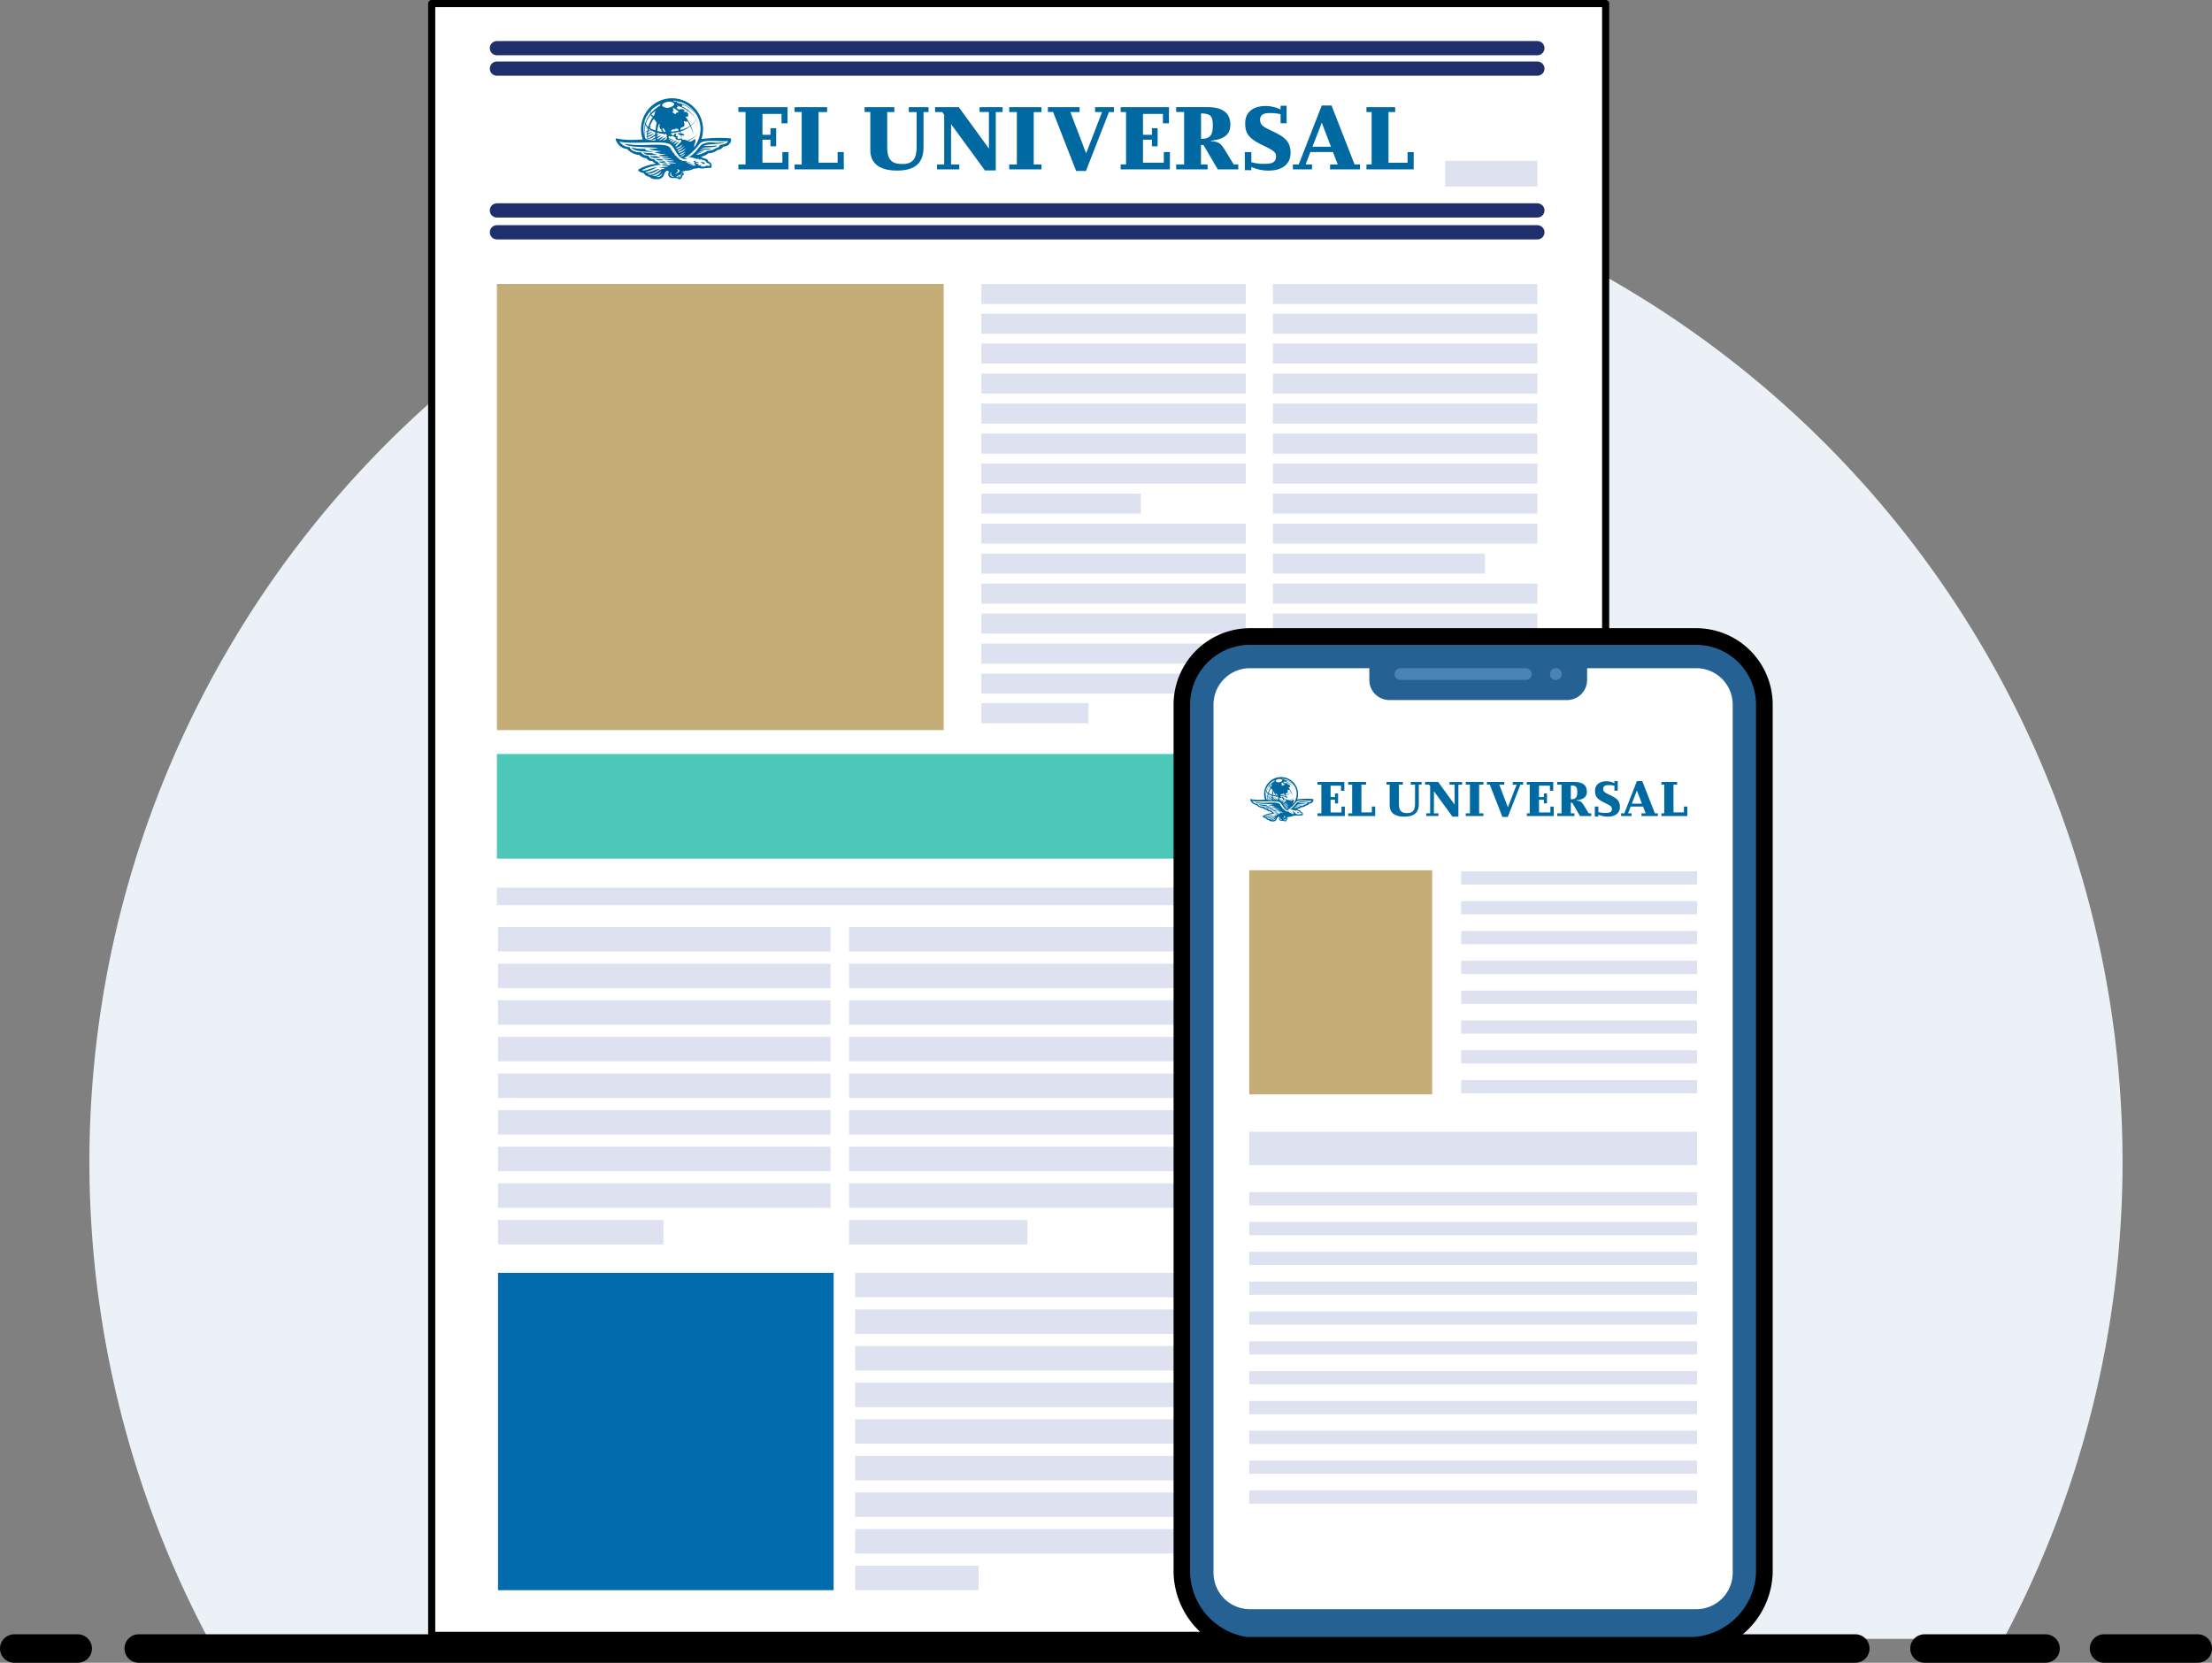 <svg xmlns="http://www.w3.org/2000/svg" width="155.326" height="116.788" viewBox="0 0 155.326 116.788">
  <rect x="0" y="0" width="155.326" height="116.788" fill="#808080" stroke="none"/>
  <g id="Group_8630" data-name="Group 8630" transform="translate(-19025.443 -4267.082)">
    <path id="Path_60466" data-name="Path 60466" d="M132.822,86.369a71.4,71.4,0,0,0-63.036,104.9H195.858a71.4,71.4,0,0,0-63.036-104.9Z" transform="translate(18970.283 4190.918)" fill="#ecf1f7"/>
    <g id="Group_8589" data-name="Group 8589" transform="translate(19026.443 4382.87)">
      <line id="Line_365" data-name="Line 365" x2="8.502" transform="translate(134.136)" fill="none" stroke="#000" stroke-linecap="round" stroke-linejoin="round" stroke-width="2"/>
      <line id="Line_366" data-name="Line 366" x2="6.581" transform="translate(146.745)" fill="none" stroke="#000" stroke-linecap="round" stroke-linejoin="round" stroke-width="2"/>
      <line id="Line_367" data-name="Line 367" x1="120.538" transform="translate(8.741)" fill="none" stroke="#000" stroke-linecap="round" stroke-linejoin="round" stroke-width="2"/>
      <line id="Line_368" data-name="Line 368" x1="4.457" fill="none" stroke="#000" stroke-linecap="round" stroke-linejoin="round" stroke-width="2"/>
    </g>
    <g id="Group_8610" data-name="Group 8610" transform="translate(19055.756 4267.332)">
      <g id="Group_8604" data-name="Group 8604" transform="translate(0 0)">
        <g id="Group_8603" data-name="Group 8603" transform="translate(0 0)">
          <rect id="Rectangle_3315" data-name="Rectangle 3315" width="82.435" height="114.613" transform="translate(0 0)" fill="#fff" stroke="#000" stroke-linecap="round" stroke-linejoin="round" stroke-width="0.5"/>
          <g id="Group_8600" data-name="Group 8600" transform="translate(4.58 19.695)">
            <g id="Group_8597" data-name="Group 8597" transform="translate(34.013)">
              <rect id="Rectangle_3316" data-name="Rectangle 3316" width="18.569" height="1.405" transform="translate(0 4.185)" fill="#dee1ef"/>
              <rect id="Rectangle_3317" data-name="Rectangle 3317" width="18.569" height="1.405" transform="translate(0 6.293)" fill="#dee1ef"/>
              <rect id="Rectangle_3318" data-name="Rectangle 3318" width="18.569" height="1.405" transform="translate(0 8.401)" fill="#dee1ef"/>
              <rect id="Rectangle_3319" data-name="Rectangle 3319" width="18.569" height="1.405" transform="translate(0 10.508)" fill="#dee1ef"/>
              <rect id="Rectangle_3320" data-name="Rectangle 3320" width="18.569" height="1.405" transform="translate(0 12.616)" fill="#dee1ef"/>
              <rect id="Rectangle_3321" data-name="Rectangle 3321" width="11.205" height="1.405" transform="translate(0 14.724)" fill="#dee1ef"/>
              <rect id="Rectangle_3322" data-name="Rectangle 3322" width="18.569" height="1.405" transform="translate(0 16.831)" fill="#dee1ef"/>
              <rect id="Rectangle_3323" data-name="Rectangle 3323" width="18.569" height="1.405" transform="translate(0 18.939)" fill="#dee1ef"/>
              <rect id="Rectangle_3324" data-name="Rectangle 3324" width="18.569" height="1.405" transform="translate(0 21.046)" fill="#dee1ef"/>
              <rect id="Rectangle_3325" data-name="Rectangle 3325" width="18.569" height="1.405" transform="translate(0 23.154)" fill="#dee1ef"/>
              <rect id="Rectangle_3326" data-name="Rectangle 3326" width="18.569" height="1.405" transform="translate(0 25.262)" fill="#dee1ef"/>
              <rect id="Rectangle_3327" data-name="Rectangle 3327" width="18.569" height="1.405" transform="translate(0 27.369)" fill="#dee1ef"/>
              <rect id="Rectangle_3328" data-name="Rectangle 3328" width="7.523" height="1.405" transform="translate(0 29.448)" fill="#dee1ef"/>
              <rect id="Rectangle_3329" data-name="Rectangle 3329" width="18.569" height="1.405" transform="translate(0 2.093)" fill="#dee1ef"/>
              <rect id="Rectangle_3330" data-name="Rectangle 3330" width="18.569" height="1.405" fill="#dee1ef"/>
            </g>
            <g id="Group_8598" data-name="Group 8598" transform="translate(54.49)">
              <rect id="Rectangle_3331" data-name="Rectangle 3331" width="18.571" height="1.405" transform="translate(0 4.185)" fill="#dee1ef"/>
              <rect id="Rectangle_3332" data-name="Rectangle 3332" width="18.571" height="1.405" transform="translate(0 2.093)" fill="#dee1ef"/>
              <rect id="Rectangle_3333" data-name="Rectangle 3333" width="18.571" height="1.405" fill="#dee1ef"/>
              <rect id="Rectangle_3334" data-name="Rectangle 3334" width="18.571" height="1.405" transform="translate(0 6.293)" fill="#dee1ef"/>
              <rect id="Rectangle_3335" data-name="Rectangle 3335" width="18.571" height="1.405" transform="translate(0 8.401)" fill="#dee1ef"/>
              <rect id="Rectangle_3336" data-name="Rectangle 3336" width="18.571" height="1.405" transform="translate(0 10.508)" fill="#dee1ef"/>
              <rect id="Rectangle_3337" data-name="Rectangle 3337" width="18.571" height="1.405" transform="translate(0 12.616)" fill="#dee1ef"/>
              <rect id="Rectangle_3338" data-name="Rectangle 3338" width="18.571" height="1.405" transform="translate(0 14.724)" fill="#dee1ef"/>
              <rect id="Rectangle_3339" data-name="Rectangle 3339" width="18.571" height="1.405" transform="translate(0 16.831)" fill="#dee1ef"/>
              <rect id="Rectangle_3340" data-name="Rectangle 3340" width="14.889" height="1.405" transform="translate(0 18.939)" fill="#dee1ef"/>
              <rect id="Rectangle_3341" data-name="Rectangle 3341" width="18.571" height="1.405" transform="translate(0 21.046)" fill="#dee1ef"/>
              <rect id="Rectangle_3342" data-name="Rectangle 3342" width="18.571" height="1.405" transform="translate(0 23.154)" fill="#dee1ef"/>
              <rect id="Rectangle_3343" data-name="Rectangle 3343" width="18.571" height="1.405" transform="translate(0 25.262)" fill="#dee1ef"/>
              <rect id="Rectangle_3344" data-name="Rectangle 3344" width="18.571" height="1.405" transform="translate(0 27.369)" fill="#dee1ef"/>
              <rect id="Rectangle_3345" data-name="Rectangle 3345" width="11.206" height="1.405" transform="translate(0 29.448)" fill="#dee1ef"/>
            </g>
            <rect id="Rectangle_3346" data-name="Rectangle 3346" width="73.061" height="1.224" transform="translate(0 42.403)" fill="#dee1ef"/>
            <rect id="Rectangle_3347" data-name="Rectangle 3347" width="23.568" height="7.347" transform="translate(49.493 33.016)" fill="#4dc7b8"/>
            <rect id="Rectangle_3348" data-name="Rectangle 3348" width="48.208" height="7.347" transform="translate(0 33.016)" fill="#4dc7b8"/>
            <g id="Group_8599" data-name="Group 8599" transform="translate(25.154 69.455)">
              <rect id="Rectangle_3349" data-name="Rectangle 3349" width="22.987" height="1.715" fill="#dee1ef"/>
              <rect id="Rectangle_3350" data-name="Rectangle 3350" width="22.987" height="1.715" transform="translate(0 2.572)" fill="#dee1ef"/>
              <rect id="Rectangle_3351" data-name="Rectangle 3351" width="22.987" height="1.715" transform="translate(0 5.144)" fill="#dee1ef"/>
              <rect id="Rectangle_3352" data-name="Rectangle 3352" width="22.987" height="1.715" transform="translate(0 7.716)" fill="#dee1ef"/>
              <rect id="Rectangle_3353" data-name="Rectangle 3353" width="22.987" height="1.715" transform="translate(0 10.287)" fill="#dee1ef"/>
              <rect id="Rectangle_3354" data-name="Rectangle 3354" width="22.987" height="1.714" transform="translate(0 12.86)" fill="#dee1ef"/>
              <rect id="Rectangle_3355" data-name="Rectangle 3355" width="22.987" height="1.714" transform="translate(0 15.432)" fill="#dee1ef"/>
              <rect id="Rectangle_3356" data-name="Rectangle 3356" width="22.987" height="1.715" transform="translate(0 18.003)" fill="#dee1ef"/>
              <rect id="Rectangle_3357" data-name="Rectangle 3357" width="8.67" height="1.715" transform="translate(0 20.575)" fill="#dee1ef"/>
              <rect id="Rectangle_3358" data-name="Rectangle 3358" width="23.353" height="1.715" transform="translate(24.285)" fill="#dee1ef"/>
              <rect id="Rectangle_3359" data-name="Rectangle 3359" width="23.353" height="1.715" transform="translate(24.285 2.572)" fill="#dee1ef"/>
              <rect id="Rectangle_3360" data-name="Rectangle 3360" width="23.353" height="1.715" transform="translate(24.285 5.144)" fill="#dee1ef"/>
              <rect id="Rectangle_3361" data-name="Rectangle 3361" width="23.353" height="1.715" transform="translate(24.285 7.716)" fill="#dee1ef"/>
              <rect id="Rectangle_3362" data-name="Rectangle 3362" width="23.353" height="1.715" transform="translate(24.285 10.287)" fill="#dee1ef"/>
              <rect id="Rectangle_3363" data-name="Rectangle 3363" width="23.353" height="1.714" transform="translate(24.285 12.86)" fill="#dee1ef"/>
              <rect id="Rectangle_3364" data-name="Rectangle 3364" width="23.353" height="1.714" transform="translate(24.285 15.432)" fill="#dee1ef"/>
              <rect id="Rectangle_3365" data-name="Rectangle 3365" width="23.353" height="1.715" transform="translate(24.285 18.003)" fill="#dee1ef"/>
              <rect id="Rectangle_3366" data-name="Rectangle 3366" width="15.116" height="1.715" transform="translate(24.285 20.575)" fill="#dee1ef"/>
            </g>
          </g>
          <line id="Line_370" data-name="Line 370" x2="73.061" transform="translate(4.58 4.569)" fill="none" stroke="#1f2f6d" stroke-linecap="round" stroke-linejoin="round" stroke-width="1"/>
          <line id="Line_371" data-name="Line 371" x2="73.061" transform="translate(4.58 3.132)" fill="none" stroke="#1f2f6d" stroke-linecap="round" stroke-linejoin="round" stroke-width="1"/>
          <line id="Line_372" data-name="Line 372" x2="73.061" transform="translate(4.58 14.529)" fill="none" stroke="#1f2f6d" stroke-linecap="round" stroke-linejoin="round" stroke-width="1"/>
          <line id="Line_373" data-name="Line 373" x2="73.061" transform="translate(4.58 16.066)" fill="none" stroke="#1f2f6d" stroke-linecap="round" stroke-linejoin="round" stroke-width="1"/>
          <rect id="Rectangle_3367" data-name="Rectangle 3367" width="6.476" height="1.802" transform="translate(71.164 11.047)" fill="#dee1ef"/>
          <rect id="Rectangle_3368" data-name="Rectangle 3368" width="31.372" height="31.333" transform="translate(4.58 19.695)" fill="#c4ad76"/>
          <rect id="Rectangle_3369" data-name="Rectangle 3369" width="23.568" height="22.29" transform="translate(4.657 89.15)" fill="#006cad"/>
          <g id="Group_8602" data-name="Group 8602" transform="translate(4.657 64.864)">
            <rect id="Rectangle_3370" data-name="Rectangle 3370" width="23.568" height="22.29" transform="translate(49.146)" fill="#006cad"/>
            <g id="Group_8601" data-name="Group 8601">
              <rect id="Rectangle_3371" data-name="Rectangle 3371" width="22.987" height="1.715" transform="translate(24.651)" fill="#dee1ef"/>
              <rect id="Rectangle_3372" data-name="Rectangle 3372" width="22.987" height="1.715" transform="translate(24.651 2.572)" fill="#dee1ef"/>
              <rect id="Rectangle_3373" data-name="Rectangle 3373" width="22.987" height="1.714" transform="translate(24.651 5.144)" fill="#dee1ef"/>
              <rect id="Rectangle_3374" data-name="Rectangle 3374" width="22.987" height="1.714" transform="translate(24.651 7.716)" fill="#dee1ef"/>
              <rect id="Rectangle_3375" data-name="Rectangle 3375" width="22.987" height="1.715" transform="translate(24.651 10.287)" fill="#dee1ef"/>
              <rect id="Rectangle_3376" data-name="Rectangle 3376" width="22.987" height="1.714" transform="translate(24.651 12.86)" fill="#dee1ef"/>
              <rect id="Rectangle_3377" data-name="Rectangle 3377" width="22.987" height="1.714" transform="translate(24.651 15.432)" fill="#dee1ef"/>
              <rect id="Rectangle_3378" data-name="Rectangle 3378" width="22.987" height="1.715" transform="translate(24.651 18.003)" fill="#dee1ef"/>
              <rect id="Rectangle_3379" data-name="Rectangle 3379" width="12.52" height="1.715" transform="translate(24.651 20.575)" fill="#dee1ef"/>
              <rect id="Rectangle_3380" data-name="Rectangle 3380" width="23.353" height="1.715" fill="#dee1ef"/>
              <rect id="Rectangle_3381" data-name="Rectangle 3381" width="23.353" height="1.715" transform="translate(0 2.572)" fill="#dee1ef"/>
              <rect id="Rectangle_3382" data-name="Rectangle 3382" width="23.353" height="1.714" transform="translate(0 5.144)" fill="#dee1ef"/>
              <rect id="Rectangle_3383" data-name="Rectangle 3383" width="23.353" height="1.714" transform="translate(0 7.716)" fill="#dee1ef"/>
              <rect id="Rectangle_3384" data-name="Rectangle 3384" width="23.353" height="1.715" transform="translate(0 10.287)" fill="#dee1ef"/>
              <rect id="Rectangle_3385" data-name="Rectangle 3385" width="23.353" height="1.714" transform="translate(0 12.86)" fill="#dee1ef"/>
              <rect id="Rectangle_3386" data-name="Rectangle 3386" width="23.353" height="1.714" transform="translate(0 15.432)" fill="#dee1ef"/>
              <rect id="Rectangle_3387" data-name="Rectangle 3387" width="23.353" height="1.715" transform="translate(0 18.003)" fill="#dee1ef"/>
              <rect id="Rectangle_3388" data-name="Rectangle 3388" width="11.616" height="1.715" transform="translate(0 20.575)" fill="#dee1ef"/>
            </g>
          </g>
        </g>
        <g id="logo-el-universal" transform="translate(12.914 6.654)">
          <g id="Group_8392" data-name="Group 8392" transform="translate(8.622 0.507)">
            <g id="Group_8391" data-name="Group 8391">
              <g id="Group_8390" data-name="Group 8390">
                <path id="Path_57775" data-name="Path 57775" d="M1031.157,103.169h-3.516v-.345h.5V99.14h-.5V98.8h3.451v1.133h-.423v-.656h-1.338v1.463h.563v-.463h.4v1.272h-.4v-.464h-.563V102.7h1.4v-.747h.43Z" transform="translate(-1027.64 -98.684)" fill="#0069a2"/>
                <path id="Path_57776" data-name="Path 57776" d="M1041.534,103.169h-3.458v-.345h.5V99.14h-.5V98.8h2.285v.344h-.6V102.7h1.338v-.748h.43Z" transform="translate(-1034.13 -98.684)" fill="#0069a2"/>
                <path id="Path_57777" data-name="Path 57777" d="M1055.563,99.144h-.355v2.491c0,1.206-.735,1.622-1.868,1.622-1.231,0-1.868-.524-1.868-1.437V99.143h-.4V98.8h2.087v.344h-.5v2.472c0,.954.378,1.179,1.073,1.179.729,0,.993-.39.993-1.179V99.151h-.55V98.8h1.389Z" transform="translate(-1042.208 -98.687)" fill="#0069a2"/>
                <path id="Path_57778" data-name="Path 57778" d="M1065.283,102.824h.579v.344H1064.3v-.344h.5V99.333c0-.007-.139-.192-.139-.192h-.5V98.8h1.667l2.113,2.908V99.14h-.656V98.8h1.617v.344h-.477v4.1h-.762l-2.379-3.252Z" transform="translate(-1050.349 -98.684)" fill="#0069a2"/>
                <path id="Path_57779" data-name="Path 57779" d="M1080.195,103.169h-2.262v-.345h.535V99.141h-.535V98.8h2.262v.345h-.542v3.682h.542Z" transform="translate(-1058.914 -98.684)" fill="#0069a2"/>
                <path id="Path_57780" data-name="Path 57780" d="M1087.789,103.281h-.691l-1.617-4.14h-.365V98.8h2.228v.344h-.65l1.106,2.9,1.119-2.9h-.49V98.8h1.326v.344h-.352Z" transform="translate(-1063.382 -98.685)" fill="#0069a2"/>
                <path id="Path_57781" data-name="Path 57781" d="M1102.085,103.169h-3.457v-.345h.378V99.142h-.378V98.8h3.391v1.133h-.424v-.656h-1.4v1.465h.628v-.464h.4v1.272h-.4v-.464h-.628V102.7h1.463v-.748h.429Z" transform="translate(-1071.784 -98.685)" fill="#0069a2"/>
                <path id="Path_57782" data-name="Path 57782" d="M1111.371,101.156c1.146-.105,1.378-.616,1.378-1.113,0-.8-.5-1.245-1.6-1.245h-2.206v.344h.557v3.683h-.557v.344h2.206v-.344h-.464v-1.371h.172l1.006,1.715h1.442v-.345h-.322l-.6-.981c-.3-.489-.424-.616-1.014-.661v-.028Zm-.682-1.914h.053c.656,0,.775.265.775.827s-.085.954-.8.954h-.026Z" transform="translate(-1078.201 -98.685)" fill="#0069a2"/>
                <path id="Path_57783" data-name="Path 57783" d="M1122.14,103.065h-.456v-1.272h.456v.709a3.217,3.217,0,0,0,.981.113c.549,0,.754-.152.754-.536,0-.3-.265-.444-.881-.742-.961-.464-1.285-.775-1.285-1.57,0-.822.616-1.212,1.438-1.212a2.438,2.438,0,0,1,1.047.245v-.264h.424v1.231h-.424v-.635a3.032,3.032,0,0,0-.768-.08c-.45,0-.669.139-.669.47,0,.4.265.511.822.781.755.365,1.318.656,1.318,1.536,0,.841-.649,1.252-1.523,1.252a2.784,2.784,0,0,1-1.231-.259Z" transform="translate(-1086.121 -98.521)" fill="#0069a2"/>
                <path id="Path_57784" data-name="Path 57784" d="M1131.832,101.766h1.583l.337.874h-.537v.344h2.1v-.344h-.38l-1.617-4.14h-.688l-1.617,4.14h-.41v.344h1.344v-.344h-.45Zm1.444-.371h-1.3c.007,0,.656-1.689.656-1.689Z" transform="translate(-1091.666 -98.5)" fill="#0069a2"/>
                <path id="Path_57785" data-name="Path 57785" d="M1147.583,103.169h-3.318v-.344h.363V99.142h-.363V98.8h2.017v.344h-.468v3.563h1.339v-.748h.431Z" transform="translate(-1100.163 -98.685)" fill="#0069a2"/>
              </g>
            </g>
          </g>
          <g id="Group_8394" data-name="Group 8394" transform="translate(0)">
            <g id="Group_8393" data-name="Group 8393">
              <path id="Path_57786" data-name="Path 57786" d="M1007.9,106.418c.257.139.446.172,1.362.21.144-.019-.267-.068-.345-.092-.3-.093-.035-.138-.241-.125a2.921,2.921,0,0,1-.6-.04C1007.885,106.344,1007.693,106.266,1007.9,106.418Z" transform="translate(-1006.687 -102.86)" fill="#0069a2"/>
              <path id="Path_57787" data-name="Path 57787" d="M1020.133,103.6c.013-.016.025-.033.036-.05C1020.157,103.565,1020.146,103.581,1020.133,103.6Z" transform="translate(-1014.35 -101.132)" fill="#0069a2"/>
              <path id="Path_57788" data-name="Path 57788" d="M1012.3,108.441c.071.1.387.111.5.075.1.007.033-.047-.024-.054-.053.011-.112-.047-.123-.04C1012.392,108.483,1012.281,108.4,1012.3,108.441Z" transform="translate(-1009.475 -104.163)" fill="#0069a2"/>
              <path id="Path_57789" data-name="Path 57789" d="M1012.862,99.967a9.792,9.792,0,0,0-1.991.054,2.075,2.075,0,0,0,.107-.689,2.176,2.176,0,1,0-4.231.718c-1.7.127-1.881-.174-1.907-.025a.935.935,0,0,0,.816.7,1.252,1.252,0,0,0,.848.415.814.814,0,0,0,.5.229.442.442,0,0,0,.429.2.24.24,0,0,0,.18.128s-.007.045.05.064a2.969,2.969,0,0,0-1.246.417c.03.143.317.233.393.221a.488.488,0,0,0,.4.27.571.571,0,0,0,.487.165.473.473,0,0,0,.544-.312c.023-.1.1-.255.24-.275a.226.226,0,0,1,.117.072.28.28,0,0,0,.03.383.535.535,0,0,0,.4.043c.082.079.152.018.194.041-.016.028.072.083.15.05s.092-.069.1-.094a.068.068,0,0,0,.021-.079.053.053,0,0,0,.033-.068l0-.006c.053.014.1-.065.1-.116-.007-.1-.07-.115-.164-.115a.873.873,0,0,1,.434-.116,1.134,1.134,0,0,0,.381-.114c.11-.033.208-.033.3-.053.064-.013.111-.009.15-.019.025.024.1.054.316.023a3.936,3.936,0,0,1,.508-.03c.135-.374-.183-.435-.183-.435-.049-.1-.083-.186-.236-.22s-.193-.03-.213-.1a.215.215,0,0,0-.109,0,.316.316,0,0,1,.107-.054c.31-.08.377-.174.416-.222a1.026,1.026,0,0,0,.666-.229.526.526,0,0,0,.4-.237C1012.972,100.538,1013.048,99.936,1012.862,99.967Zm-3.4,1.282a.107.107,0,0,1-.045-.049.9.9,0,0,0,.27-.123c.171-.1,0,.023-.046.084C1009.643,101.161,1009.612,101.208,1009.461,101.249Zm-1.69-1.2s-.027-.093.016-.1c.073-.021.186-.139.263-.161,0,0,.056-.062-.3.082,0-.033,0-.036,0-.084a.447.447,0,0,1,.12-.049c.008-.043-.086-.015-.114-.032s0-.06,0-.123a2.164,2.164,0,0,0,.437.071c.025.02.169.1.111.023l0-.014.087,0a.172.172,0,0,0,.023.059l.017.021,0,.272c-.033.016-.1.062-.157.09a.312.312,0,0,1-.125.019c.091-.058.125-.127.244-.2,0,0-.067-.062-.324.137a.348.348,0,0,1-.188.057v-.005c.108-.046.254-.223.369-.262C1008.239,99.854,1008.166,99.81,1007.772,100.053Zm-.567.036-.075,0c-.005-.032-.011-.077-.011-.077a.555.555,0,0,0,.275-.067c.068-.033.12-.116.226-.109.01,0,.013.048.016.079-.02.01-.07.02-.09.03-.113.056-.113.138-.341.147Zm2.3-2.471a1.5,1.5,0,0,1,.425.17.31.31,0,0,1-.015.2,2.269,2.269,0,0,0-.43-.258C1009.532,97.705,1009.529,97.664,1009.507,97.618Zm-.575-.122h0c.082.1-.036.23-.262.3a.528.528,0,0,1-.522-.076c-.082-.1,0-.208.228-.275a.608.608,0,0,1,.555.053Zm-1.3.605c-.042.034-.028.083-.04.126-.005.019-.019.057-.034.1s-.038.051-.055.078a.915.915,0,0,1-.1-.07.239.239,0,0,1-.042-.052,2.185,2.185,0,0,1,.313-.25A.417.417,0,0,1,1007.63,98.1Zm1.117,1.362a.343.343,0,0,1,.048-.087c.021-.032.1-.036.128-.033a.255.255,0,0,0,.068.008.2.2,0,0,0,.06-.045c.026-.023.057-.011.083-.008a.2.2,0,0,1,.077.028.094.094,0,0,1,.043.033.147.147,0,0,1,.013.068,3.869,3.869,0,0,1-.546.085.327.327,0,0,0,.027-.049Zm.459-1.3c-.044.01-.09,0-.108.023s-.019.115-.12.067c-.06-.08-.082-.045-.12-.09a.058.058,0,0,1,0-.081.055.055,0,0,1,.024-.014c.03-.011.024-.04.018-.073s-.047-.04-.03-.1c.006-.021.015-.066.082-.035a2.231,2.231,0,0,1,.27.212C1009.269,98.126,1009.249,98.155,1009.207,98.164Zm-1.474-.472a1.107,1.107,0,0,1,.286-.127c-.018.033-.07.1-.082.126a2.626,2.626,0,0,0-.616.521.311.311,0,0,1,.006-.194A1.537,1.537,0,0,1,1007.732,97.692Zm-.4.683a.529.529,0,0,0,.113.108,2.618,2.618,0,0,0-.309.686.421.421,0,0,1-.172-.217,1.769,1.769,0,0,1,.344-.616C1007.31,98.345,1007.32,98.365,1007.328,98.375Zm-.148.937c.047.03.06.062.111.086a.77.77,0,0,0-.138.023C1007.161,99.386,1007.17,99.347,1007.18,99.312Zm-.11-.068c-.036.012-.113.039-.092.045a.932.932,0,0,1,.126-.006c-.012.056-.028.118-.037.169-.047.016-.133.048-.146.09.034-.007.09-.026.133-.033a1.151,1.151,0,0,0-.012.154.378.378,0,0,0-.082.067c.018,0,.06-.018.083-.022,0,.012,0,.056,0,.068s-.013-.162,0,.062c-.016.025-.042.045-.051.062l.053-.015a1.8,1.8,0,0,0,.033.2.333.333,0,0,1-.112-.076.421.421,0,0,1-.067-.094,2.148,2.148,0,0,1,.03-.878.778.778,0,0,0,.14.2Zm-.228.51a2.017,2.017,0,0,1,.022-.985.891.891,0,0,0,.028.212,2.777,2.777,0,0,0-.05.774Zm.4-.012c-.043.022-.079.046-.133.076a1.082,1.082,0,0,1,.005-.133.884.884,0,0,0,.1-.04c.111-.038.12-.077.21-.1,0,0-.033-.043-.258.051-.014.005-.039.023-.054.03a.6.6,0,0,1,.021-.132c.074-.025.1-.063.168-.085a2.254,2.254,0,0,0,.32.137c0,.071,0,.18-.041.191a1.015,1.015,0,0,0-.2.12.739.739,0,0,1-.264.129c-.007-.039-.008-.068-.012-.107a1.174,1.174,0,0,0,.18-.071c.111-.047.143-.124.259-.161,0,0-.012-.056-.3.1Zm-.017-.512c.04-.023.154-.04.13-.058a1,1,0,0,0-.12.009,1.8,1.8,0,0,1,.293-.578c.056.055.03.113.1.136.05.037.033.076.068.11l.03.018a5.565,5.565,0,0,0-.09.555A1.21,1.21,0,0,1,1007.225,99.23Zm.658-.267a.076.076,0,0,1,.046.1l0,.006a.122.122,0,0,0,0,.139.32.32,0,0,1,.04.09.3.3,0,0,0,.076.083c.019.015.011.055.011.055a.737.737,0,0,0,.073.065.1.1,0,0,1,.021.019,2.061,2.061,0,0,1-.387-.06,1.728,1.728,0,0,1,.12-.494Zm.25.393c-.033-.07-.009-.093.015-.1s.086.055.1.084.035.045.054.083.04.067.057.1c-.039,0-.1,0-.133-.005-.012-.02-.006-.036-.015-.046A.366.366,0,0,1,1008.133,99.356Zm.9,1.148a1.726,1.726,0,0,1,.258-.273s.018-.086-.3.142c-.032.016-.064.03-.079.012.092-.073.133-.193.238-.24,0,0-.032-.051-.306.12a.073.073,0,0,1-.092,0c.078-.06.14-.15.223-.184,0,0-.012-.038-.274.1a.07.07,0,0,1-.075,0c.073-.057.132-.139.208-.166,0,0,0-.037-.262.06a.381.381,0,0,1,0-.051.438.438,0,0,1,.11-.067s-.022-.032-.113,0c0,0,0-.116.005-.169a.447.447,0,0,1,.067.058s.047.017.066.006a.229.229,0,0,1,.144-.03.96.96,0,0,1,.142.078.072.072,0,0,1,.054.045c.011.033-.007.05,0,.067s.015.03.085.054.08.025.1.04.053.009.067.009.03-.028.045-.032a.331.331,0,0,1,.07,0c.043.012.022.06.024.1,0,.065-.066.087-.107.143-.14.116-.251.321-.291.183Zm.41-.519a.273.273,0,0,0-.141.03.079.079,0,0,1-.107-.028c-.015-.03-.01-.051,0-.113s-.08-.049-.12-.073.006-.078.02-.118-.077-.047-.1-.041-.037.09-.086.116-.06.006-.116-.026a.116.116,0,0,1-.068-.114,5,5,0,0,0,.524-.09c.045-.007.024.028.067.012a.1.1,0,0,0,.038-.03,1.258,1.258,0,0,1,.039.123c-.016-.006-.049-.013-.066-.021a.327.327,0,0,0-.156.035c-.016.015.03.018.053.026s.057.03.079.036.04.054.08.051a.034.034,0,0,1,.037.019,1.545,1.545,0,0,1,.063.222.081.081,0,0,0-.037-.015Zm-.057-.588a.32.32,0,0,0,0-.1c-.01-.041.141-.109.141-.109s.06-.024.106-.047.047-.163.024-.214-.038-.116-.008-.15.12.057.167.039.033-.045.046-.071a3.07,3.07,0,0,1,.2.356,2.274,2.274,0,0,1-.648.287Zm.36-.94c.017,0,.039,0,.06,0,.047,0,.114-.005.128-.058a.536.536,0,0,0-.012-.169c-.013-.042-.076-.047-.093-.071l0-.006a.568.568,0,0,0,.084-.11,2.1,2.1,0,0,1,.571.61,1.233,1.233,0,0,1-.369.421A3.132,3.132,0,0,0,1009.747,98.457Zm.144-.421a.478.478,0,0,1-.086.106.11.11,0,0,0-.1-.019.08.08,0,0,1-.087-.043s.1-.073.052-.113a.781.781,0,0,0-.273-.04c-.083-.023-.078.035-.09.063-.06-.051-.122-.1-.185-.143h0c0-.09.1-.036.106-.075s-.11-.08-.071-.09a2.42,2.42,0,0,1,.728.352Zm-.891-.648c-.018,0-.1-.04-.127-.043.02-.01.027-.016.033-.019a1.965,1.965,0,0,1,.422.069A1.412,1.412,0,0,0,1009,97.388Zm-1.708.667a.418.418,0,0,0-.021.206,2.132,2.132,0,0,0-.349.646.516.516,0,0,1-.046-.166,1.98,1.98,0,0,1,.417-.685Zm.252,1.993c.052-.019.079-.025.084-.027s.014.023.024.082a.993.993,0,0,1-.384.012.835.835,0,0,0,.275-.067Zm1.593.671a.159.159,0,0,1-.036-.071c.279-.07.569-.376.4-.18a.468.468,0,0,1-.236.2Zm.421-.116c.16-.12.146-.081.028.014a.8.8,0,0,1-.362.253.1.1,0,0,1-.035-.066,2.3,2.3,0,0,0,.369-.2Zm.192.108c-.125.1-.082.131-.316.237l-.152.06a.234.234,0,0,1-.034-.071c.341-.093.543-.317.5-.227Zm-.027.192c.115-.07-.03.028-.06.09a.8.8,0,0,1-.29.15.277.277,0,0,1-.042-.062,1.306,1.306,0,0,0,.392-.178Zm.652-.516c.049-.12.079-.188.064-.25-.005-.027.036-.043-.018-.09s-.265.191-.327.152c-.043-.023-.075.012-.122,0a.094.094,0,0,1-.047-.028,1.871,1.871,0,0,0,.7-.546,1.746,1.746,0,0,1-.76.507c-.03-.007-.035.013-.06-.014a.239.239,0,0,0-.178-.043.332.332,0,0,1-.086,0,.208.208,0,0,0-.048-.065c-.012-.094-.016-.146-.035-.248a.184.184,0,0,1,.045-.006c.045.006.047.03.074.037a.086.086,0,0,0,.081-.05c.007-.024-.033-.047-.071-.064a.472.472,0,0,1-.068-.045c-.022-.013-.067.008-.09.009-.011-.051-.017-.105-.03-.157l.024-.006a2.011,2.011,0,0,0,.65-.35,2.567,2.567,0,0,1,.246.625,2.686,2.686,0,0,0-.2-.654,1.091,1.091,0,0,0,.365-.431,1.781,1.781,0,0,1,.213.5,1.979,1.979,0,0,0-.206-.515c.009-.021.015-.042.021-.062-.008.018-.016.037-.025.054a2.152,2.152,0,0,0-.56-.645.319.319,0,0,0,0-.206,1.924,1.924,0,0,1,.6.582l-.008-.011a1.68,1.68,0,0,0-1.06-.809l-.062-.03-.219-.041c-.006-.028-.06-.057-.069-.06a1.089,1.089,0,0,1,.354.018,2.009,2.009,0,0,1,1.339,1.9,2.285,2.285,0,0,1-.45,1.267,1.618,1.618,0,0,1,.023-.21Zm-2.952,2.207a1.427,1.427,0,0,0,.633-.342.174.174,0,0,0-.012.024A.517.517,0,0,1,1007.423,102.594Zm.233.073a.548.548,0,0,0,.483-.285c-.114.4-.409.315-.483.284Zm1.069-.036a.188.188,0,0,1-.018-.264c0-.053.03-.067.021.041-.02.21.135.212.187.24s-.113.034-.19-.017Zm.325-.118c-.01-.023-.008-.054.05-.1.252-.214-.026-.189.1-.283-.018.06.381.085-.063.306a.285.285,0,0,0-.083.079Zm.394.09c-.005.006-.008-.008-.009-.014a.02.02,0,0,0-.027-.01.017.017,0,0,0-.01.01c.033.036.017.085,0,.048a.024.024,0,0,0-.033-.01l-.005,0a.065.065,0,0,1-.006.086c-.021.025-.066.035-.072.018s.017,0,.03-.019a.048.048,0,0,0-.014-.067l-.006,0c-.033-.02-.086-.01-.073.027.013.017.03.035-.008.036a.168.168,0,0,1-.055-.006.074.074,0,0,1-.058-.047c0-.028.018.009.042.005s.054-.085.138-.075a.037.037,0,0,0,.032-.014c0-.009,0-.018.015-.022a.052.052,0,0,1,.03,0c.022,0,.02-.008.025-.019s.022-.008.037,0a.052.052,0,0,1,.027.069Zm.042-.157a.042.042,0,0,1,.044.041.041.041,0,0,1-.014.033c-.021.023-.009-.009-.021-.033a.066.066,0,0,0-.046-.023c-.014,0-.02-.02-.014-.022a.129.129,0,0,0,.051,0Zm1.332-1.051a.15.15,0,0,0,.131.1c.11.02.255.078.271.176.007.05.3.045.235.244a2.613,2.613,0,0,1-.326-.034c-.01.014.1.023.045.048-.073.042-.427.057-.351-.034.019-.021.1-.032.1-.043a.484.484,0,0,0-.136.01.164.164,0,0,1-.123,0c-.042-.023-.07-.058.037-.082s.042-.02-.052-.017c0,0-.177,0-.174-.033s.08-.04.2-.069c.1-.026,0-.014-.068-.022,0,0-.155,0-.177-.03s.068-.045.038-.072c-.051.033-.193.02-.158.082a.3.3,0,0,0,.137.053c-.128.03-.1.1-.036.143a.338.338,0,0,0,.06.033c-.1.058-.2.071-.221.049s.058-.04.044-.069c-.462.068-.072-.078-.072-.078,0-.041-.342.07-.315-.015.054-.03.128-.033.188-.06-.017-.038-.264.02-.3-.019s.078-.028.1-.045a.782.782,0,0,0-.352-.035.4.4,0,0,0-.214-.106.256.256,0,0,0-.165-.144.327.327,0,0,0-.085-.12.352.352,0,0,0-.078-.05.473.473,0,0,0-.071-.135c-.028-.042-.055-.045-.083-.067a.212.212,0,0,0-.048-.11.286.286,0,0,0-.065-.065.2.2,0,0,0-.04-.1c-.161-.289-.8-.266-1.593-.241a8.378,8.378,0,0,1-1.646-.071c.3.281,1.712.2,2.37.294a2.322,2.322,0,0,1-.62.057c-.043.053.426.135.874.166a4.6,4.6,0,0,0-.491.085,2.739,2.739,0,0,0,.814.123c-.263.057-.567.06-.52.111a3.054,3.054,0,0,0,.721.054c-.284.108-.531.03-.516.08a1.173,1.173,0,0,0,.3.054,2.408,2.408,0,0,1,.391.016c.017.023-.114.019-.217.038-.251.046-.337,0-.276.045a1.1,1.1,0,0,0,.314.036c.153,0,.316.006.345.053a1.075,1.075,0,0,0-.236.008c-.205.021-.308-.009-.266.028a1,1,0,0,0,.318.048c.231.019.28.047.321.082l-.06,0c-.164-.02-.339-.011-.493-.026-.03.044.17.043.193.1a2.084,2.084,0,0,1-.531.076c-.03,0-.1-.023-.1,0s.076.027.11.036a1.088,1.088,0,0,0,.309.015c.045.076-.661.041-.586.111a2.084,2.084,0,0,1,.354.014c-.022.009.053.03-.19.071-.206.065-.522.462-.9.38-.087-.035-.1-.064-.105-.071.293.079.838-.318.838-.318-.13-.06-.694.324-.931.253-.052-.04-.052-.033-.052-.051a3.023,3.023,0,0,0,.8-.33c-.408.047-.717.245-.961.236-.05,0-.06,0-.077-.041a4.226,4.226,0,0,1,1.355-.375c-.1-.019-.24-.12-.245-.2-.134-.028-.243-.11-.254-.184a.432.432,0,0,1-.422-.246c-.411,0-.484-.232-.484-.232-.759,0-.821-.366-.821-.366a.892.892,0,0,1-.726-.4c.628.222,2.97-.071,3.5.169.47.213.541,1.193,1.291,1.066a1.108,1.108,0,0,1-.24-.087,2.233,2.233,0,0,0,.243-.124,4.655,4.655,0,0,0,.86-.879c.261-.345,1.617-.087,1.98-.182-.023.126-.18.221-.51.272-.141.022-.037.162-.291.219-.18.041-.189.186-.658.205a1.651,1.651,0,0,1-.544.245l-.106.025c-.081-.02-.113-.034-.137-.062.1,0,.183.01.2-.02-.037-.005-.131-.025-.128-.048.155,0,.328-.008.3-.034a.247.247,0,0,1-.18-.065.718.718,0,0,0,.384-.039c.016-.023-.21.01-.317-.078l-.006,0c.128,0,.851.006.8-.082a2.865,2.865,0,0,1-.708-.04,2.358,2.358,0,0,1,.3-.039c.33-.01.841-.021.8-.141a4.142,4.142,0,0,1-.911.013l.023-.016a2.986,2.986,0,0,1,.688-.087c.113-.014.715-.041.735-.13a4.112,4.112,0,0,1-.725.021,1.408,1.408,0,0,0-.841.125,1.149,1.149,0,0,0-.148.138c-.028.036-.123.158-.148.184a2.366,2.366,0,0,1-.54.524c-.058.032-.118.025-.128.047h0a.316.316,0,0,1,.038,0,1.559,1.559,0,0,1,.624.169c-.021-.035-.014-.067.032-.092a.21.21,0,0,0,.166.12c-.031-.08.025-.1.025-.1Z" transform="translate(-1004.84 -97.16)" fill="#0069a2"/>
              <path id="Path_57790" data-name="Path 57790" d="M1012.875,108.866c.06.068.188.123.461.052.111.015-.076-.09-.129-.087C1012.973,108.911,1012.852,108.819,1012.875,108.866Z" transform="translate(-1009.835 -104.418)" fill="#0069a2"/>
              <path id="Path_57791" data-name="Path 57791" d="M1020.61,109c.09.028.118.207.28.08C1020.988,109.005,1020.4,108.937,1020.61,109Z" transform="translate(-1014.618 -104.508)" fill="#0069a2"/>
              <path id="Path_57792" data-name="Path 57792" d="M1013.657,109.223a1.118,1.118,0,0,1-.281.028c.042.065.25.09.424.049.09,0,0-.03-.026-.033C1013.692,109.259,1013.689,109.213,1013.657,109.223Z" transform="translate(-1010.148 -104.661)" fill="#0069a2"/>
              <path id="Path_57793" data-name="Path 57793" d="M1010.17,107.25c-.06,0-.195-.043-.158-.009.071.1.217.2.959.151,0-.014-.056-.025-.12-.045-.253-.023-.1-.071-.284-.075A3.484,3.484,0,0,1,1010.17,107.25Z" transform="translate(-1008.052 -103.42)" fill="#0069a2"/>
              <path id="Path_57794" data-name="Path 57794" d="M1011.38,107.883c-.111-.01-.15-.039-.144-.019.074.18.568.165.748.123,0-.015-.059-.026-.09-.04-.214-.037-.085-.053-.2-.069S1011.468,107.891,1011.38,107.883Z" transform="translate(-1008.817 -103.812)" fill="#0069a2"/>
            </g>
          </g>
        </g>
      </g>
      <g id="Group_8609" data-name="Group 8609" transform="translate(52.09 43.872)">
        <g id="Group_8608" data-name="Group 8608">
          <path id="Path_60467" data-name="Path 60467" d="M165.174,132.1a1.171,1.171,0,0,1-.167-.012A5.884,5.884,0,0,1,160,126.42V65.444a5.376,5.376,0,0,1,5.37-5.37H196.7a5.376,5.376,0,0,1,5.37,5.37V126.42a5.863,5.863,0,0,1-5.419,5.669,1.144,1.144,0,0,1-.142.009Z" transform="translate(-159.995 -60.074)"/>
          <path id="Path_60468" data-name="Path 60468" d="M168.962,134.72a4.7,4.7,0,0,1-4.013-4.512V69.232a4.209,4.209,0,0,1,4.2-4.2h31.34a4.209,4.209,0,0,1,4.2,4.2v60.976a4.729,4.729,0,0,1-4.4,4.512Z" transform="translate(-163.784 -63.862)" fill="#266193"/>
          <path id="Path_60469" data-name="Path 60469" d="M205.842,72.022h-7.667v.83a1.407,1.407,0,0,1-1.407,1.407H184.29a1.407,1.407,0,0,1-1.407-1.407v-.83H174.5a2.559,2.559,0,0,0-2.559,2.559v60.976a2.559,2.559,0,0,0,2.559,2.559h31.34a2.559,2.559,0,0,0,2.559-2.559V74.581A2.559,2.559,0,0,0,205.842,72.022Z" transform="translate(-169.132 -69.211)" fill="#fff"/>
          <g id="Group_8594" data-name="Group 8594" transform="translate(5.316 17.001)">
            <g id="Group_8591" data-name="Group 8591" transform="translate(0 18.365)">
              <g id="Group_8590" data-name="Group 8590" transform="translate(0 4.246)">
                <rect id="Rectangle_3294" data-name="Rectangle 3294" width="31.448" height="0.929" fill="#dee1ef"/>
                <rect id="Rectangle_3295" data-name="Rectangle 3295" width="31.448" height="0.929" transform="translate(0 2.095)" fill="#dee1ef"/>
                <rect id="Rectangle_3296" data-name="Rectangle 3296" width="31.448" height="0.929" transform="translate(0 4.19)" fill="#dee1ef"/>
                <rect id="Rectangle_3297" data-name="Rectangle 3297" width="31.448" height="0.929" transform="translate(0 6.284)" fill="#dee1ef"/>
                <rect id="Rectangle_3298" data-name="Rectangle 3298" width="31.448" height="0.929" transform="translate(0 8.379)" fill="#dee1ef"/>
                <rect id="Rectangle_3299" data-name="Rectangle 3299" width="31.448" height="0.929" transform="translate(0 10.474)" fill="#dee1ef"/>
                <rect id="Rectangle_3300" data-name="Rectangle 3300" width="31.448" height="0.929" transform="translate(0 12.568)" fill="#dee1ef"/>
                <rect id="Rectangle_3301" data-name="Rectangle 3301" width="31.448" height="0.929" transform="translate(0 14.663)" fill="#dee1ef"/>
                <rect id="Rectangle_3302" data-name="Rectangle 3302" width="31.448" height="0.929" transform="translate(0 16.758)" fill="#dee1ef"/>
                <rect id="Rectangle_3303" data-name="Rectangle 3303" width="31.448" height="0.929" transform="translate(0 18.853)" fill="#dee1ef"/>
                <rect id="Rectangle_3304" data-name="Rectangle 3304" width="31.448" height="0.929" transform="translate(0 20.947)" fill="#dee1ef"/>
              </g>
              <rect id="Rectangle_3305" data-name="Rectangle 3305" width="31.448" height="2.347" fill="#dee1ef"/>
            </g>
            <g id="Group_8593" data-name="Group 8593">
              <rect id="Rectangle_3306" data-name="Rectangle 3306" width="12.85" height="15.744" fill="#c4ad76"/>
              <g id="Group_8592" data-name="Group 8592" transform="translate(14.885 0.076)">
                <rect id="Rectangle_3307" data-name="Rectangle 3307" width="16.563" height="0.929" fill="#dee1ef"/>
                <rect id="Rectangle_3308" data-name="Rectangle 3308" width="16.563" height="0.929" transform="translate(0 2.095)" fill="#dee1ef"/>
                <rect id="Rectangle_3309" data-name="Rectangle 3309" width="16.563" height="0.929" transform="translate(0 4.19)" fill="#dee1ef"/>
                <rect id="Rectangle_3310" data-name="Rectangle 3310" width="16.563" height="0.929" transform="translate(0 6.284)" fill="#dee1ef"/>
                <rect id="Rectangle_3311" data-name="Rectangle 3311" width="16.563" height="0.929" transform="translate(0 8.379)" fill="#dee1ef"/>
                <rect id="Rectangle_3312" data-name="Rectangle 3312" width="16.563" height="0.929" transform="translate(0 10.474)" fill="#dee1ef"/>
                <rect id="Rectangle_3313" data-name="Rectangle 3313" width="16.563" height="0.929" transform="translate(0 12.568)" fill="#dee1ef"/>
                <rect id="Rectangle_3314" data-name="Rectangle 3314" width="16.563" height="0.929" transform="translate(0 14.663)" fill="#dee1ef"/>
              </g>
            </g>
          </g>
          <g id="Group_8595" data-name="Group 8595" transform="translate(15.524 2.811)">
            <path id="Path_60470" data-name="Path 60470" d="M235.208,72.844h-8.814a.412.412,0,0,1-.411-.411h0a.412.412,0,0,1,.411-.411h8.814a.412.412,0,0,1,.411.411h0A.412.412,0,0,1,235.208,72.844Z" transform="translate(-225.983 -72.022)" fill="#4a83b4"/>
            <path id="Path_60471" data-name="Path 60471" d="M273.2,72.437a.415.415,0,1,1-.415-.415A.415.415,0,0,1,273.2,72.437Z" transform="translate(-261.459 -72.022)" fill="#4a83b4"/>
          </g>
        </g>
        <g id="logo-el-universal-2" data-name="logo-el-universal" transform="translate(5.384 10.461)">
          <g id="Group_8392-2" data-name="Group 8392" transform="translate(4.722 0.277)">
            <g id="Group_8391-2" data-name="Group 8391">
              <g id="Group_8390-2" data-name="Group 8390">
                <path id="Path_57775-2" data-name="Path 57775" d="M204.875,108.375h-1.926v-.189h.276v-2.017h-.276v-.188h1.89v.621h-.232v-.359h-.733v.8h.308v-.254h.218v.7h-.218v-.254h-.308v.888h.765v-.409h.236Z" transform="translate(-202.949 -105.919)" fill="#0069a2"/>
                <path id="Path_57776-2" data-name="Path 57776" d="M214.031,108.375h-1.894v-.189h.276v-2.017h-.275v-.188h1.252v.188h-.326v1.952h.733v-.41h.236Z" transform="translate(-209.975 -105.919)" fill="#0069a2"/>
                <path id="Path_57777-2" data-name="Path 57777" d="M226.035,106.171h-.195v1.364c0,.661-.4.888-1.023.888-.674,0-1.023-.287-1.023-.787v-1.465h-.221v-.188h1.143v.189h-.272v1.353c0,.522.207.646.588.646.4,0,.544-.214.544-.646v-1.35h-.3v-.192h.761Z" transform="translate(-218.721 -105.921)" fill="#0069a2"/>
                <path id="Path_57778-2" data-name="Path 57778" d="M235.714,108.186h.317v.188h-.855v-.188h.275v-1.912s-.076-.105-.076-.105H235.1v-.189h.913l1.157,1.593v-1.4h-.359v-.188h.885v.188h-.261v2.246h-.417l-1.3-1.782Z" transform="translate(-227.535 -105.919)" fill="#0069a2"/>
                <path id="Path_57779-2" data-name="Path 57779" d="M248.463,108.375h-1.239v-.189h.293v-2.017h-.293v-.189h1.239v.189h-.3v2.017h.3Z" transform="translate(-236.808 -105.919)" fill="#0069a2"/>
                <path id="Path_57780-2" data-name="Path 57780" d="M255.012,108.437h-.378l-.885-2.267h-.2v-.188h1.221v.189h-.356l.606,1.589.613-1.589h-.269v-.189h.726v.189H255.9Z" transform="translate(-241.645 -105.919)" fill="#0069a2"/>
                <path id="Path_57781-2" data-name="Path 57781" d="M267.337,108.376h-1.893v-.189h.207V106.17h-.207v-.189H267.3v.62h-.232v-.359H266.3v.8h.344v-.254h.217v.7h-.217v-.254H266.3v.888h.8v-.409h.235Z" transform="translate(-250.741 -105.919)" fill="#0069a2"/>
                <path id="Path_57782-2" data-name="Path 57782" d="M275.856,107.273c.628-.058.755-.337.755-.61,0-.435-.276-.682-.875-.682h-1.208v.189h.3v2.017h-.3v.189h1.208v-.189h-.254v-.751h.094l.551.939h.789v-.189h-.176l-.33-.537c-.167-.268-.232-.338-.555-.362v-.015Zm-.374-1.048h.029c.359,0,.424.145.424.453s-.047.522-.439.522h-.014Z" transform="translate(-257.688 -105.919)" fill="#0069a2"/>
                <path id="Path_57783-2" data-name="Path 57783" d="M285.991,108.23h-.25v-.7h.25v.388a1.761,1.761,0,0,0,.537.062c.3,0,.413-.083.413-.294,0-.167-.145-.243-.483-.407-.526-.254-.7-.424-.7-.86s.338-.664.788-.664a1.331,1.331,0,0,1,.573.134v-.145h.232v.674h-.232v-.348a1.666,1.666,0,0,0-.421-.044c-.247,0-.367.076-.367.258,0,.218.145.279.45.427.414.2.722.359.722.842,0,.461-.355.686-.834.686a1.527,1.527,0,0,1-.674-.142Z" transform="translate(-266.263 -105.741)" fill="#0069a2"/>
                <path id="Path_57784-2" data-name="Path 57784" d="M294.265,107.508h.867l.185.479h-.294v.189h1.148v-.189h-.208l-.886-2.267H294.7l-.885,2.267h-.225v.189h.736v-.189h-.247Zm.791-.2h-.715s.359-.925.359-.925Z" transform="translate(-272.266 -105.719)" fill="#0069a2"/>
                <path id="Path_57785-2" data-name="Path 57785" d="M307.437,108.376H305.62v-.189h.2V106.17h-.2v-.189h1.105v.189h-.256v1.951h.733v-.41h.236Z" transform="translate(-281.466 -105.919)" fill="#0069a2"/>
              </g>
            </g>
          </g>
          <g id="Group_8394-2" data-name="Group 8394" transform="translate(0 0)">
            <g id="Group_8393-2" data-name="Group 8393">
              <path id="Path_57786-2" data-name="Path 57786" d="M185.541,112.659c.141.076.244.095.746.115.079-.01-.146-.038-.189-.051-.166-.051-.019-.075-.132-.068a1.6,1.6,0,0,1-.327-.022C185.533,112.619,185.428,112.576,185.541,112.659Z" transform="translate(-184.877 -110.711)" fill="#0069a2"/>
              <path id="Path_57787-2" data-name="Path 57787" d="M196.341,110.19c.007-.009.014-.018.02-.027Z" transform="translate(-193.174 -108.84)" fill="#0069a2"/>
              <path id="Path_57788-2" data-name="Path 57788" d="M189.441,114.464c.039.054.212.061.273.041.052,0,.018-.026-.013-.03s-.062-.025-.067-.022C189.494,114.487,189.432,114.442,189.441,114.464Z" transform="translate(-187.896 -112.121)" fill="#0069a2"/>
              <path id="Path_57789-2" data-name="Path 57789" d="M187.271,106.077a5.356,5.356,0,0,0-1.09.03,1.132,1.132,0,0,0,.059-.378,1.192,1.192,0,1,0-2.317.393c-.929.07-1.03-.1-1.045-.014a.512.512,0,0,0,.447.386.687.687,0,0,0,.464.227.447.447,0,0,0,.276.125.242.242,0,0,0,.235.109.132.132,0,0,0,.1.07s0,.024.027.035a1.628,1.628,0,0,0-.682.229c.016.078.173.128.215.121a.267.267,0,0,0,.22.148.313.313,0,0,0,.267.091.259.259,0,0,0,.3-.171c.013-.057.053-.14.132-.15a.122.122,0,0,1,.064.039.154.154,0,0,0,.016.21.294.294,0,0,0,.221.024c.045.043.083.01.106.023-.009.015.039.045.082.028s.051-.038.054-.052a.037.037,0,0,0,.012-.043.029.029,0,0,0,.018-.037v0c.029.008.057-.036.054-.063,0-.055-.038-.063-.09-.063a.48.48,0,0,1,.237-.064.619.619,0,0,0,.209-.062c.06-.018.114-.018.163-.029s.061,0,.082-.01c.014.013.054.029.173.012a2.251,2.251,0,0,1,.279-.016c.074-.2-.1-.238-.1-.238-.027-.054-.046-.1-.129-.121s-.106-.016-.117-.056a.116.116,0,0,0-.06,0,.18.18,0,0,1,.059-.029c.17-.044.207-.1.228-.121a.559.559,0,0,0,.364-.126.288.288,0,0,0,.221-.13C187.332,106.39,187.373,106.06,187.271,106.077Zm-1.862.7a.058.058,0,0,1-.024-.027.5.5,0,0,0,.148-.067c.093-.057,0,.012-.025.046C185.508,106.731,185.492,106.757,185.409,106.779Zm-.925-.655s-.015-.051.008-.057c.04-.012.1-.076.144-.088,0,0,.031-.034-.164.045,0-.018,0-.02,0-.046a.237.237,0,0,1,.066-.027c0-.024-.047-.009-.063-.017s0-.033,0-.067a1.208,1.208,0,0,0,.239.039c.014.011.092.054.06.013l0-.008.048,0a.1.1,0,0,0,.013.032l.009.012v.149c-.018.009-.053.034-.086.049a.174.174,0,0,1-.069.01c.049-.032.069-.07.133-.108,0,0-.037-.034-.177.075a.2.2,0,0,1-.1.031v0c.059-.025.139-.122.2-.143C184.739,106.016,184.7,105.992,184.484,106.124Zm-.311.02h-.041c0-.017-.006-.042-.006-.042a.3.3,0,0,0,.15-.037c.037-.018.066-.064.124-.06.005,0,.007.026.009.044s-.038.011-.049.016c-.062.031-.062.076-.187.08Zm1.261-1.353a.816.816,0,0,1,.233.093.171.171,0,0,1-.008.109,1.25,1.25,0,0,0-.235-.141C185.448,104.839,185.446,104.816,185.434,104.791Zm-.315-.067h0c.045.054-.02.126-.144.164a.289.289,0,0,1-.286-.042c-.045-.053,0-.114.125-.151a.333.333,0,0,1,.3.029Zm-.713.332c-.023.019-.015.046-.022.069s-.01.031-.019.052-.02.028-.03.043a.475.475,0,0,1-.053-.038.134.134,0,0,1-.023-.028,1.219,1.219,0,0,1,.172-.137A.234.234,0,0,1,184.406,105.055Zm.612.746a.187.187,0,0,1,.026-.048c.012-.017.053-.02.07-.018a.143.143,0,0,0,.037,0,.106.106,0,0,0,.033-.025c.014-.013.031-.006.045,0a.107.107,0,0,1,.042.015.053.053,0,0,1,.024.018.076.076,0,0,1,.007.037,2.138,2.138,0,0,1-.3.047.216.216,0,0,0,.015-.027Zm.252-.712c-.024.006-.049,0-.059.012s-.011.063-.066.037c-.033-.044-.045-.024-.066-.049a.031.031,0,0,1,.014-.052c.016-.006.013-.022.01-.04s-.026-.022-.016-.052c0-.012.008-.036.045-.019a1.215,1.215,0,0,1,.148.116C185.3,105.069,185.292,105.085,185.269,105.09Zm-.808-.258a.608.608,0,0,1,.157-.07c-.01.018-.038.055-.045.069a1.446,1.446,0,0,0-.337.285.171.171,0,0,1,0-.106A.841.841,0,0,1,184.462,104.831Zm-.221.374a.288.288,0,0,0,.062.059,1.453,1.453,0,0,0-.169.376.231.231,0,0,1-.095-.119.97.97,0,0,1,.189-.338S184.236,105.2,184.24,105.205Zm-.081.513c.026.016.033.034.06.047a.408.408,0,0,0-.075.012C184.149,105.759,184.154,105.738,184.159,105.719Zm-.06-.038c-.02.007-.062.021-.05.025a.564.564,0,0,1,.069,0c-.007.031-.015.065-.02.093-.026.008-.073.026-.08.049.019,0,.049-.014.073-.018a.63.63,0,0,0-.006.084.206.206,0,0,0-.045.037c.01,0,.033-.01.046-.012s0,.031,0,.037-.007-.088,0,.034c-.009.014-.023.025-.028.034l.029-.008a.977.977,0,0,0,.018.111.182.182,0,0,1-.061-.042.234.234,0,0,1-.037-.052,1.174,1.174,0,0,1,.016-.481.422.422,0,0,0,.077.111Zm-.125.28a1.1,1.1,0,0,1,.012-.54.483.483,0,0,0,.015.116,1.519,1.519,0,0,0-.027.424Zm.219-.007-.073.042a.582.582,0,0,1,0-.073.5.5,0,0,0,.057-.022c.061-.021.066-.042.115-.055,0,0-.018-.023-.141.028-.008,0-.022.013-.03.016a.315.315,0,0,1,.012-.072c.04-.014.052-.035.092-.046a1.209,1.209,0,0,0,.175.075c0,.039,0,.1-.022.1a.574.574,0,0,0-.112.066.407.407,0,0,1-.144.071c0-.021,0-.038-.007-.059a.647.647,0,0,0,.1-.039c.061-.026.078-.068.142-.088,0,0-.007-.031-.166.053Zm-.009-.281c.022-.013.084-.022.072-.032a.561.561,0,0,0-.066,0,.984.984,0,0,1,.161-.316c.03.03.016.062.054.075s.018.042.037.06l.016.01c-.021.1-.038.2-.049.3A.663.663,0,0,1,184.184,105.673Zm.36-.146a.042.042,0,0,1,.025.053v0a.067.067,0,0,0,0,.076.18.18,0,0,1,.022.049.159.159,0,0,0,.041.045c.01.008.006.03.006.03a.376.376,0,0,0,.04.035.053.053,0,0,1,.012.01,1.113,1.113,0,0,1-.212-.033.957.957,0,0,1,.065-.271Zm.137.215c-.018-.038,0-.051.009-.053s.047.03.055.046.019.025.029.045.022.037.032.055l-.073,0c-.007-.011,0-.02-.009-.025A.208.208,0,0,1,184.681,105.743Zm.494.629a.935.935,0,0,1,.141-.149s.01-.047-.164.078c-.017.008-.035.016-.043.007.051-.04.073-.106.13-.132,0,0-.017-.028-.168.066a.04.04,0,0,1-.051,0c.043-.033.077-.082.122-.1,0,0-.006-.021-.15.057a.037.037,0,0,1-.041,0c.04-.031.072-.076.114-.091,0,0,0-.02-.143.033a.264.264,0,0,1,0-.028.245.245,0,0,1,.06-.037s-.012-.017-.062,0c0,0,0-.064,0-.093a.236.236,0,0,1,.037.032s.026.009.036,0a.125.125,0,0,1,.079-.016.527.527,0,0,1,.077.043.04.04,0,0,1,.03.025c.006.018,0,.027,0,.037s.008.016.046.029.044.014.054.022.029,0,.037,0,.016-.015.024-.017a.209.209,0,0,1,.038,0c.024.007.012.033.013.053,0,.035-.036.048-.059.078-.077.064-.138.176-.16.1Zm.225-.284a.149.149,0,0,0-.078.016.043.043,0,0,1-.058-.015c-.008-.016-.006-.028,0-.062s-.044-.027-.066-.04,0-.043.011-.065-.042-.026-.056-.023-.02.049-.047.064-.033,0-.064-.014a.064.064,0,0,1-.037-.063,2.746,2.746,0,0,0,.287-.049c.024,0,.013.015.037.007a.056.056,0,0,0,.021-.016.655.655,0,0,1,.021.067c-.009,0-.027-.007-.036-.012a.178.178,0,0,0-.085.019c-.009.008.016.01.029.014s.031.016.044.02.022.03.044.028a.019.019,0,0,1,.02.01.848.848,0,0,1,.035.121.049.049,0,0,0-.02-.008Zm-.031-.322a.178.178,0,0,0,0-.052c-.006-.022.077-.06.077-.06s.033-.013.058-.026.026-.089.013-.117-.021-.064,0-.082.066.032.091.022.018-.024.025-.039a1.677,1.677,0,0,1,.108.2,1.249,1.249,0,0,1-.355.157Zm.2-.515.033,0c.026,0,.063,0,.07-.032a.3.3,0,0,0-.006-.092c-.007-.023-.042-.025-.051-.039l0,0a.3.3,0,0,0,.046-.06,1.149,1.149,0,0,1,.312.334.672.672,0,0,1-.2.23A1.716,1.716,0,0,0,185.565,105.25Zm.079-.23a.28.28,0,0,1-.047.058.061.061,0,0,0-.053-.01.043.043,0,0,1-.048-.024s.052-.04.028-.062a.427.427,0,0,0-.15-.022c-.046-.013-.043.019-.049.035-.033-.028-.067-.054-.1-.078h0c0-.049.055-.02.058-.041s-.06-.044-.039-.049a1.315,1.315,0,0,1,.4.192Zm-.488-.355c-.01,0-.055-.022-.07-.024l.018-.01a1.084,1.084,0,0,1,.231.038A.787.787,0,0,0,185.157,104.665Zm-.935.365a.225.225,0,0,0-.012.113,1.159,1.159,0,0,0-.191.354.274.274,0,0,1-.025-.091,1.084,1.084,0,0,1,.228-.375Zm.138,1.092c.028-.011.044-.014.046-.015s.008.012.013.045a.549.549,0,0,1-.21.007.463.463,0,0,0,.151-.037Zm.873.367a.089.089,0,0,1-.02-.039c.153-.038.311-.206.218-.1a.256.256,0,0,1-.129.107Zm.23-.064c.087-.066.079-.044.015.008a.439.439,0,0,1-.2.139.057.057,0,0,1-.019-.036,1.281,1.281,0,0,0,.2-.11Zm.1.059c-.068.054-.045.072-.173.13l-.084.033a.121.121,0,0,1-.019-.039c.187-.051.3-.174.275-.124Zm-.015.105c.063-.038-.016.015-.033.049a.436.436,0,0,1-.159.082.159.159,0,0,1-.023-.034.714.714,0,0,0,.215-.1Zm.357-.283c.027-.066.043-.1.035-.137,0-.015.02-.024-.01-.049s-.145.1-.179.084-.041.006-.067,0a.051.051,0,0,1-.025-.015,1.027,1.027,0,0,0,.382-.3.958.958,0,0,1-.416.278c-.016,0-.019.007-.033-.008a.13.13,0,0,0-.1-.024.176.176,0,0,1-.047,0,.115.115,0,0,0-.026-.036c-.007-.051-.008-.08-.019-.136a.1.1,0,0,1,.025,0c.025,0,.025.016.041.02a.047.047,0,0,0,.044-.027c0-.013-.018-.026-.039-.036a.259.259,0,0,1-.037-.024c-.012-.007-.037,0-.049,0-.006-.028-.009-.057-.016-.086l.013,0a1.1,1.1,0,0,0,.356-.191,1.4,1.4,0,0,1,.135.342,1.47,1.47,0,0,0-.108-.359.6.6,0,0,0,.2-.236.977.977,0,0,1,.117.273,1.1,1.1,0,0,0-.113-.282c0-.012.008-.023.011-.034l-.014.03a1.18,1.18,0,0,0-.307-.353.174.174,0,0,0,0-.113,1.055,1.055,0,0,1,.327.319l0-.006a.92.92,0,0,0-.581-.443l-.034-.016-.12-.022c0-.015-.033-.031-.038-.033a.6.6,0,0,1,.194.01,1.1,1.1,0,0,1,.733,1.038,1.253,1.253,0,0,1-.247.694.861.861,0,0,1,.012-.115Zm-1.617,1.209a.78.78,0,0,0,.347-.187l-.007.013A.284.284,0,0,1,184.292,107.516Zm.128.04a.3.3,0,0,0,.264-.156c-.062.219-.224.172-.264.156Zm.585-.02a.1.1,0,0,1-.01-.145c0-.029.016-.037.012.022-.011.115.074.116.1.132s-.062.019-.1-.009Zm.178-.065c-.006-.013,0-.029.027-.056.138-.117-.015-.1.053-.155-.01.033.209.047-.035.168a.163.163,0,0,0-.045.043Zm.216.049s0,0-.005-.008a.011.011,0,0,0-.015-.005.011.011,0,0,0-.005.005c.018.02.009.046,0,.026a.014.014,0,0,0-.018-.006l0,0a.035.035,0,0,1,0,.047c-.012.014-.036.019-.04.01s.009,0,.016-.01a.027.027,0,0,0-.008-.037l0,0c-.018-.011-.047-.006-.04.015s.016.019,0,.02a.091.091,0,0,1-.03,0,.041.041,0,0,1-.032-.026c0-.015.01,0,.023,0s.029-.047.075-.041a.02.02,0,0,0,.017-.008c0-.005,0-.01.008-.012a.032.032,0,0,1,.016,0c.012,0,.011,0,.014-.01s.012,0,.02,0a.029.029,0,0,1,.015.038Zm.023-.086a.023.023,0,0,1,.024.022.024.024,0,0,1-.008.018c-.012.012-.005-.005-.012-.018a.035.035,0,0,0-.025-.013c-.008,0-.011-.011-.008-.012a.075.075,0,0,0,.028,0Zm.729-.576a.082.082,0,0,0,.072.054c.06.011.14.043.148.1,0,.027.166.024.129.134a1.414,1.414,0,0,1-.178-.019c-.005.008.052.012.025.026s-.234.032-.192-.019c.01-.012.052-.017.053-.023a.256.256,0,0,0-.075.005.089.089,0,0,1-.067,0c-.023-.012-.038-.032.02-.045s.023-.011-.028-.009c0,0-.1,0-.1-.018s.044-.022.108-.037,0-.008-.037-.012c0,0-.085,0-.1-.016s.037-.025.021-.04c-.028.018-.106.011-.086.045a.166.166,0,0,0,.075.029c-.07.016-.052.056-.02.078a.173.173,0,0,0,.033.018c-.057.032-.111.039-.121.027s.032-.022.024-.038c-.253.037-.039-.043-.039-.043,0-.023-.187.038-.172-.008.029-.016.07-.018.1-.033-.009-.021-.145.011-.164-.011s.043-.015.054-.024a.422.422,0,0,0-.193-.019.218.218,0,0,0-.117-.058.14.14,0,0,0-.09-.079.177.177,0,0,0-.046-.066.184.184,0,0,0-.043-.027.249.249,0,0,0-.039-.074c-.015-.023-.03-.025-.046-.037a.117.117,0,0,0-.026-.06.155.155,0,0,0-.035-.036.114.114,0,0,0-.022-.053c-.088-.159-.438-.146-.873-.132a4.585,4.585,0,0,1-.9-.039c.162.154.938.112,1.3.161a1.276,1.276,0,0,1-.339.032c-.024.029.233.074.479.091a2.531,2.531,0,0,0-.269.046,1.493,1.493,0,0,0,.446.067c-.144.032-.311.033-.285.061a1.685,1.685,0,0,0,.395.03c-.156.059-.291.016-.283.044a.65.65,0,0,0,.166.03,1.326,1.326,0,0,1,.214.009c.009.013-.062.01-.119.021-.137.025-.185,0-.152.025a.6.6,0,0,0,.172.02c.084,0,.173,0,.189.029a.58.58,0,0,0-.129,0c-.112.012-.169-.005-.146.015a.547.547,0,0,0,.174.026c.127.01.153.026.176.045h-.033c-.09-.011-.185-.006-.27-.014-.016.024.093.023.106.056a1.14,1.14,0,0,1-.291.041c-.016,0-.056-.012-.053,0s.042.015.06.02a.592.592,0,0,0,.169.008c.025.042-.362.023-.321.061a1.16,1.16,0,0,1,.194.008c-.012,0,.029.016-.1.039-.113.035-.286.253-.5.208-.048-.019-.055-.035-.058-.039.161.043.459-.175.459-.175-.072-.033-.38.177-.51.139-.028-.022-.028-.018-.028-.028a1.65,1.65,0,0,0,.436-.181c-.224.026-.393.134-.526.13-.028,0-.033,0-.042-.023a2.316,2.316,0,0,1,.742-.205c-.056-.01-.132-.066-.134-.111-.073-.015-.133-.06-.139-.1a.237.237,0,0,1-.231-.135c-.225,0-.265-.127-.265-.127-.416,0-.45-.2-.45-.2a.489.489,0,0,1-.4-.218c.344.122,1.627-.039,1.918.093.258.117.3.654.707.584a.587.587,0,0,1-.132-.048,1.159,1.159,0,0,0,.133-.068,2.543,2.543,0,0,0,.471-.482c.143-.189.886-.048,1.084-.1-.013.069-.1.121-.28.149-.077.012-.02.089-.159.12-.1.022-.1.1-.361.112a.9.9,0,0,1-.3.135l-.058.014c-.044-.011-.062-.019-.075-.034.054,0,.1.006.112-.011-.02,0-.072-.014-.07-.026.085,0,.179,0,.166-.019a.136.136,0,0,1-.1-.035.4.4,0,0,0,.21-.021c.008-.012-.115.006-.174-.043l0,0c.07,0,.466,0,.439-.045a1.562,1.562,0,0,1-.388-.022,1.291,1.291,0,0,1,.162-.021c.181-.005.461-.011.437-.077a2.282,2.282,0,0,1-.5.007l.013-.008a1.629,1.629,0,0,1,.377-.048c.062-.008.392-.023.4-.071a2.265,2.265,0,0,1-.4.012.77.77,0,0,0-.46.068.629.629,0,0,0-.081.076c-.015.02-.068.086-.081.1a1.294,1.294,0,0,1-.3.287c-.032.017-.064.014-.07.026h0l.021,0a.852.852,0,0,1,.341.092c-.012-.019-.008-.037.018-.05a.115.115,0,0,0,.091.066c-.017-.044.014-.055.014-.055Z" transform="translate(-182.878 -104.54)" fill="#0069a2"/>
              <path id="Path_57790-2" data-name="Path 57790" d="M189.951,114.833c.033.037.1.067.252.028.061.008-.042-.049-.071-.048C190,114.858,189.938,114.807,189.951,114.833Z" transform="translate(-188.286 -112.397)" fill="#0069a2"/>
              <path id="Path_57791-2" data-name="Path 57791" d="M196.745,114.956c.049.015.065.114.153.044C196.952,114.958,196.63,114.92,196.745,114.956Z" transform="translate(-193.463 -112.495)" fill="#0069a2"/>
              <path id="Path_57792-2" data-name="Path 57792" d="M190.546,115.159a.617.617,0,0,1-.154.015c.023.036.137.049.232.027.049,0,0-.016-.014-.018C190.565,115.178,190.564,115.153,190.546,115.159Z" transform="translate(-188.624 -112.66)" fill="#0069a2"/>
              <path id="Path_57793-2" data-name="Path 57793" d="M187.515,113.414c-.033,0-.107-.024-.086-.005.039.052.119.112.525.082,0-.008-.031-.014-.066-.025-.139-.013-.055-.039-.156-.041A1.915,1.915,0,0,1,187.515,113.414Z" transform="translate(-186.356 -111.317)" fill="#0069a2"/>
              <path id="Path_57794-2" data-name="Path 57794" d="M188.587,113.971c-.061-.005-.082-.021-.079-.01.04.1.311.091.41.067,0-.008-.032-.015-.049-.022-.117-.02-.046-.029-.108-.038S188.635,113.975,188.587,113.971Z" transform="translate(-187.183 -111.741)" fill="#0069a2"/>
            </g>
          </g>
        </g>
      </g>
    </g>
  </g>
</svg>
